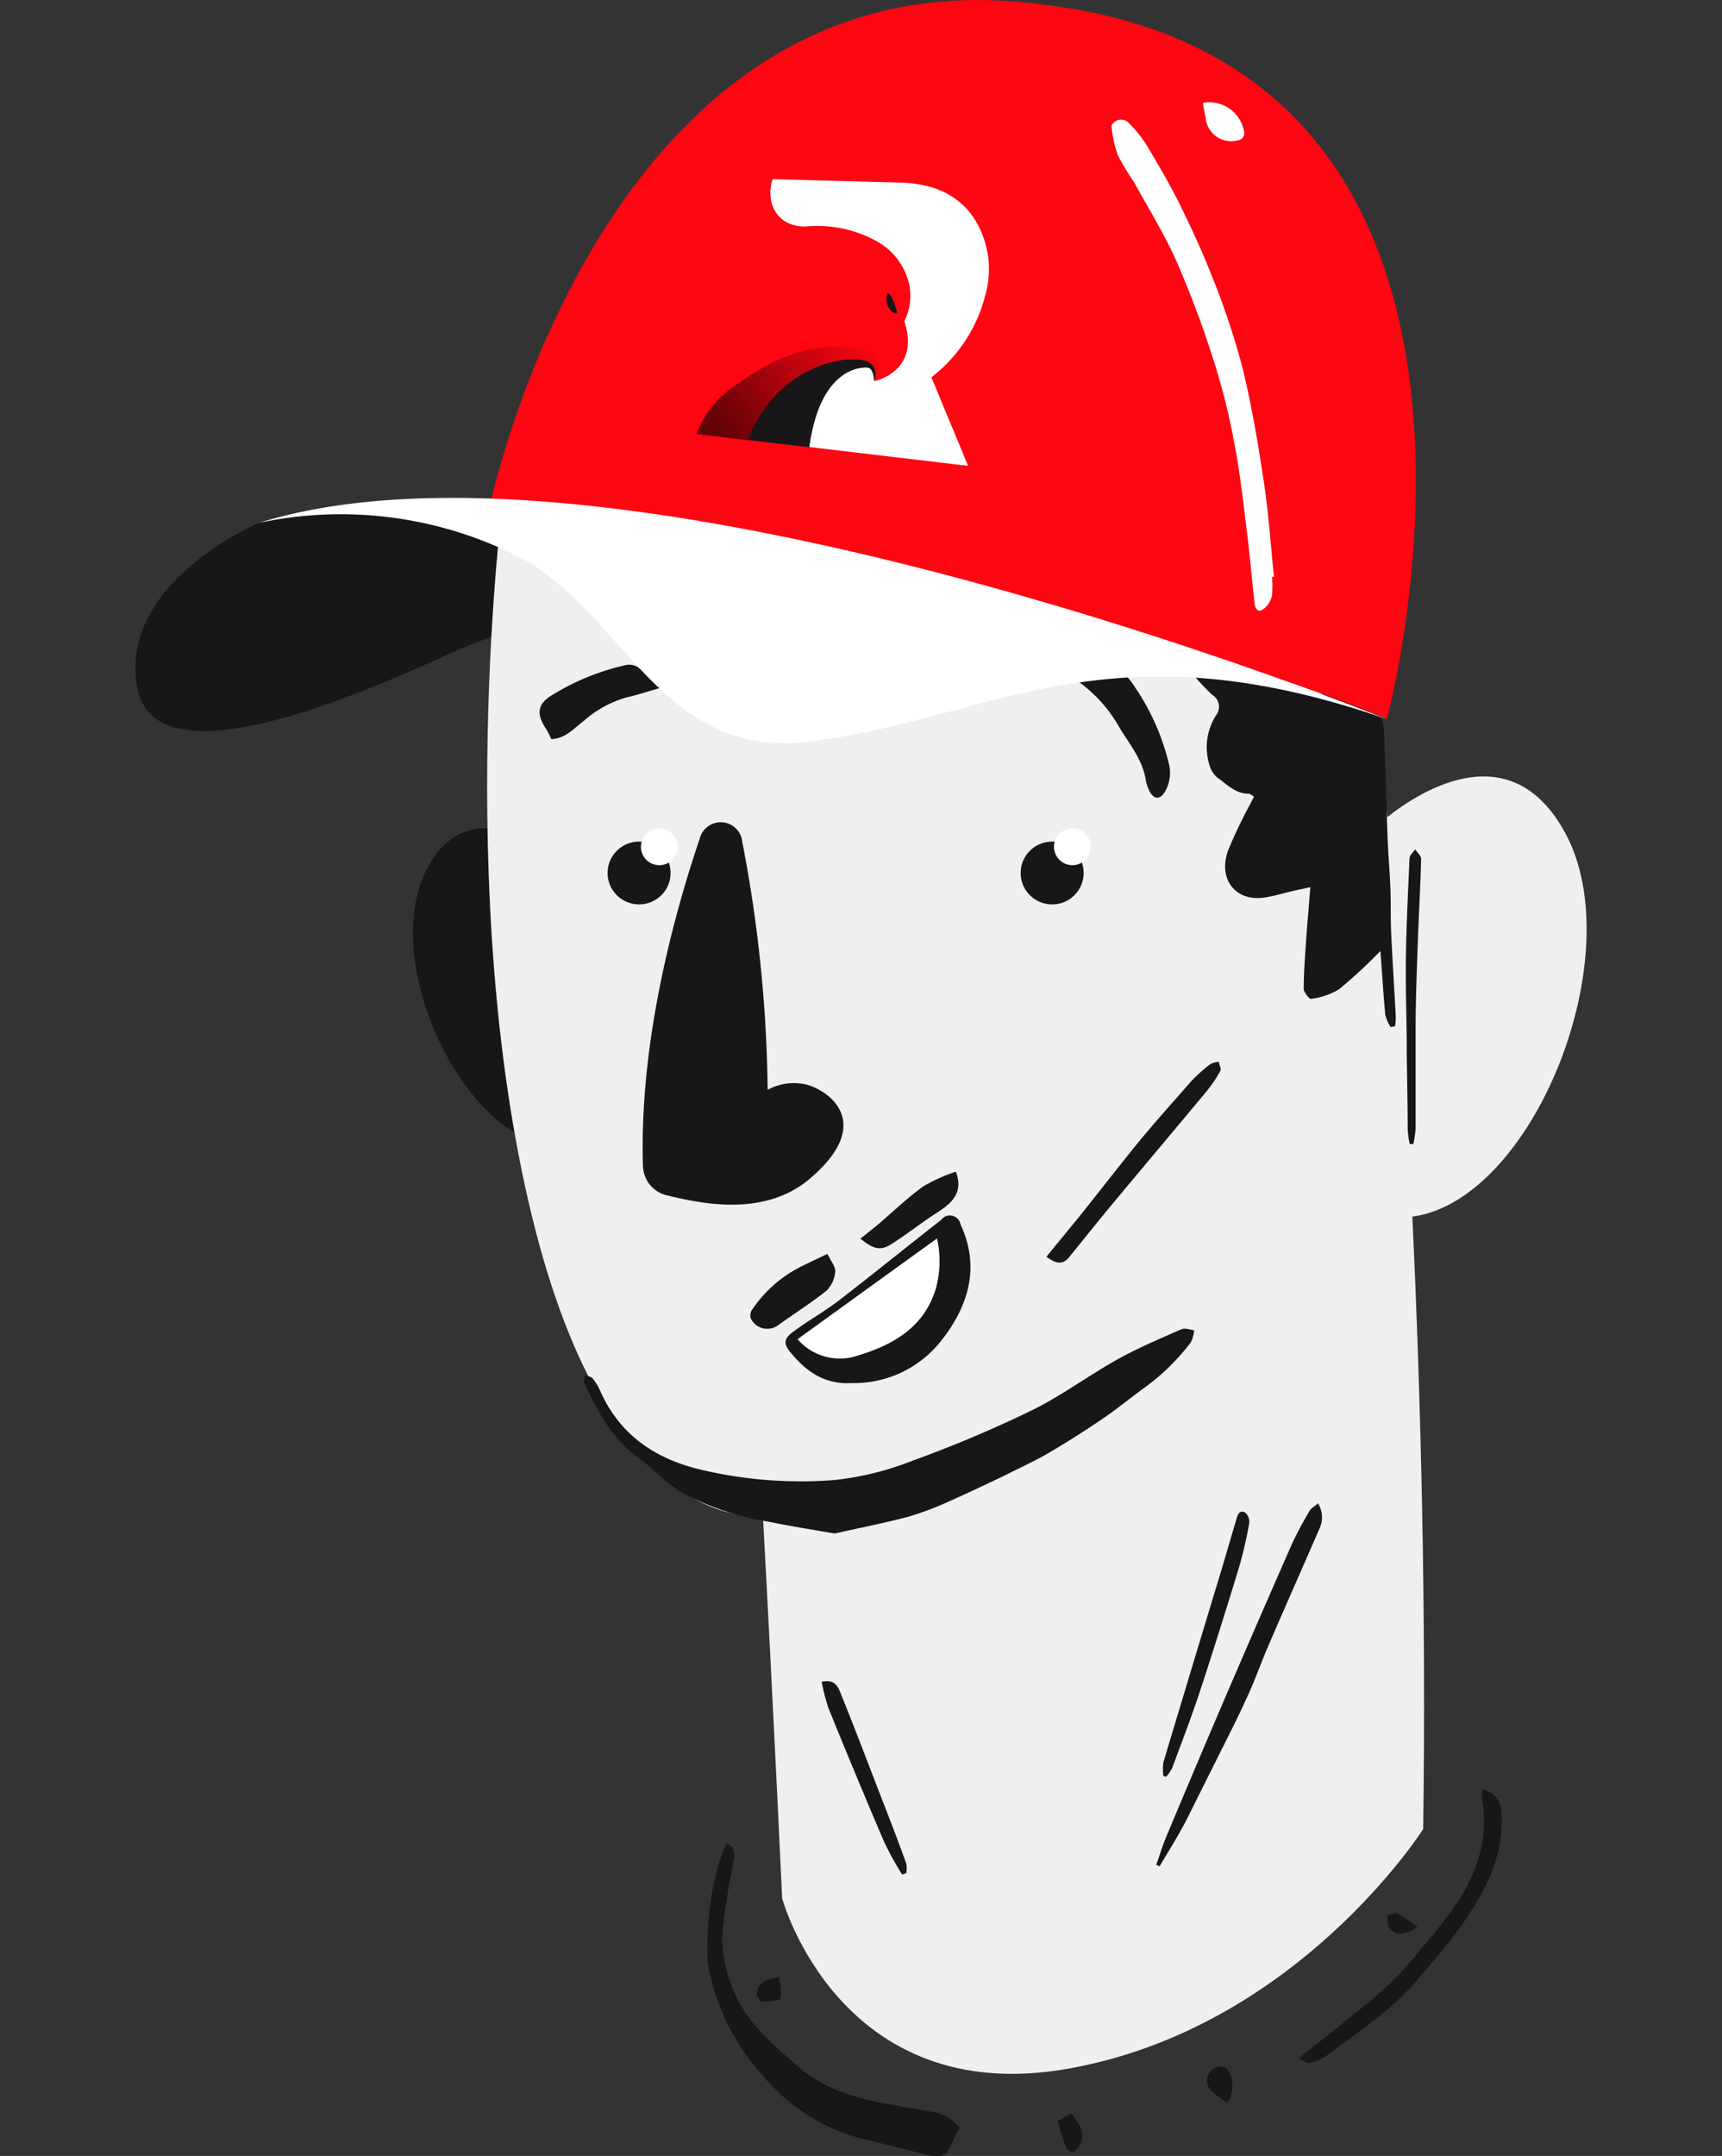 <svg id="a66a7246-eada-48ec-9d99-663c27bebb73" data-name="Calque 1" xmlns="http://www.w3.org/2000/svg" xmlns:xlink="http://www.w3.org/1999/xlink" viewBox="0 0 159 199"><rect x="0" y="0" width="159" height="199" fill="#333333" stroke="none"/><defs><linearGradient id="abf4aefd-4738-4c94-b36c-b7d47f2d5332" x1="656.13" y1="257.63" x2="666.95" y2="246.82" gradientTransform="matrix(1.03, 0.01, -0.31, 0.88, -529.98, -194.24)" gradientUnits="userSpaceOnUse"><stop offset="0" stop-color="#630207"/><stop offset="0.09" stop-color="#720208"/><stop offset="0.53" stop-color="#be040e"/><stop offset="0.84" stop-color="#ed0612"/><stop offset="1" stop-color="#ff0613"/></linearGradient></defs><title>ROAZ-illustrations</title><path d="M23.92,48.26s-13,5.45-11.25,15.18,23.8-.88,29.62-3.44,8.3-2.13,8.3-2.13v-6L38,46.64l-10.93.77Z" fill="#191619"/><path d="M52.39,79.77s-9-8-13.16.82S43.44,106.3,52,105.77,52.39,79.77,52.39,79.77Z" fill="#191619"/><path d="M144.51,76.86c-4.91-9-13-4.13-16.43-1.43-1.22-15.3-2.31-24.66-2.31-24.66L46.44,46.12s-4.66,36,2.67,66.11,21.33,27.64,21.33,27.64c.89,16.14,1.78,35.37,1.78,35.37s5.33,19.46,26.44,15.7,32.75-22.11,32.75-22.11c.28-20-.2-39.42-1-56.53C141.6,110.79,150.66,88.11,144.51,76.86Z" fill="#efefef"/><polygon points="73.64 123.61 87.86 113.07 87.86 116.9 86.75 122.64 82.91 125.39 77.88 127.07 75.87 126.19 73.64 123.61" fill="#fff"/><path d="M70.88,100.59a126.89,126.89,0,0,0-2.34-22.87,2,2,0,0,0-3.94-.28c-2.38,7-5.6,18.84-5.23,30.22a2.85,2.85,0,0,0,2.16,2.66c3.42.84,9.12,2,13.28-1.55,5.7-4.87,2.15-7.89-.23-8.63A5.05,5.05,0,0,0,70.88,100.59Z" fill="#191619"/><ellipse cx="97.15" cy="80.58" rx="2.91" ry="2.9" fill="#191619"/><ellipse cx="99.02" cy="78.16" rx="1.7" ry="1.7" fill="#fff"/><ellipse cx="59.01" cy="80.58" rx="2.91" ry="2.9" fill="#191619"/><ellipse cx="60.88" cy="78.16" rx="1.7" ry="1.7" fill="#fff"/><path d="M128.4,94.8a4,4,0,0,1-.49-1.13c-.18-1.89-.29-3.78-.45-5.89a48.89,48.89,0,0,1-3.81,3.53,6.74,6.74,0,0,1-2.61.89c-.16,0-.66-.61-.66-.93,0-1.49.12-3,.22-4.46s.25-3.15.39-4.92l-1.43.31c-1,.22-1.93.53-2.92.66-2.56.33-4.22-1.72-3.23-4.4a45,45,0,0,1,2.07-4.32c.09-.19.19-.37.31-.61-.2-.11-.35-.27-.51-.27-1.22,0-2-.88-2.91-1.51a2.38,2.38,0,0,1-.72-1.23A5.45,5.45,0,0,1,112.3,66a1.27,1.27,0,0,0-.37-1.86A24.25,24.25,0,0,1,110,62.07l.11-.25a43.84,43.84,0,0,1,4.59.52c3.71.79,7.39,1.73,11.09,2.6,1.45.34,1.88,1.2,2,2.58.16,3.26.21,6.52.33,9.78.06,1.56.2,3.11.26,4.66s0,3,.09,4.53c.12,2.46.28,4.92.41,7.39a7.91,7.91,0,0,1-.06.84Z" fill="#191619"/><path d="M77.07,141.55c-2.11-.37-4.11-.68-6.08-1.09a25.79,25.79,0,0,1-8-2.67c-1.51-.89-2.72-2.28-4.15-3.33-2.4-1.74-3.7-4.23-4.89-6.81-.08-.19,0-.47.08-.71.23.09.54.11.68.28a5.25,5.25,0,0,1,.72,1.18c1.77,4,5,6.2,9.1,7.21a40,40,0,0,0,12.52,1,27.51,27.51,0,0,0,7.2-1.78,113.52,113.52,0,0,0,11-4.64c2.76-1.35,5.25-3.22,7.94-4.72,1.88-1.05,3.88-1.89,5.86-2.76.33-.15.81,0,1.21.09a3.32,3.32,0,0,1-.31,1.11,20.48,20.48,0,0,1-4.57,4.39c-1.2.89-2.35,1.83-3.58,2.66-1.65,1.12-3.34,2.2-5.06,3.2-1.26.73-2.59,1.33-3.91,2-1.72.82-3.45,1.65-5.2,2.42a27.66,27.66,0,0,1-3.8,1.43C81.54,140.61,79.28,141.05,77.07,141.55Z" fill="#191619"/><path d="M67.16,170.14c.94.54.6,1.34.52,2a55.8,55.8,0,0,0-1,6.59,13.12,13.12,0,0,0,1.11,5.14c1.21,2.86,3.55,4.84,5.88,6.86,3.53,3.07,7.9,3.34,12.13,4.16a4,4,0,0,1,2.84,1.54,10.1,10.1,0,0,0-.67,1.24c-.48,1.26-.93,1.56-2.18,1.27-2-.47-3.9-1-5.86-1.45a17.54,17.54,0,0,1-9.57-6,20.38,20.38,0,0,1-5-10.3,24.61,24.61,0,0,1,.13-4.45,22.44,22.44,0,0,1,1.34-6.06A3.33,3.33,0,0,1,67.16,170.14Z" fill="#191619"/><path d="M78.62,127.66c-2.54.15-4.24-1.13-5.66-2.87-.67-.82-.55-1.29.37-1.93,1.35-1,2.79-1.8,4.1-2.8,3.18-2.45,6.32-5,9.47-7.46a1,1,0,0,1,1.79.42c1.84,3.94.72,7.52-1.71,10.64A10.24,10.24,0,0,1,78.62,127.66Zm7.9-13.35-12.88,9.3a5.15,5.15,0,0,0,5.66,1.48c3.28-1,6.07-2.64,7.13-6.21A9.56,9.56,0,0,0,86.52,114.31Z" fill="#191619"/><path d="M121.7,138.76a2.48,2.48,0,0,1,.1,2.41c-1.57,3.62-3.18,7.23-4.74,10.86-.69,1.59-1.24,3.23-2,4.81-.82,1.82-1.74,3.59-2.63,5.38-1,2-2,4-3,6-.73,1.38-1.57,2.7-2.36,4.05l-.31-.14c.31-.86.57-1.74.92-2.58q2.7-6.45,5.45-12.87,3.06-7.12,6.18-14.21a32.76,32.76,0,0,1,1.66-3.09C121.15,139.14,121.45,139,121.7,138.76Z" fill="#191619"/><path d="M119.91,190c2.8-2.25,5.38-4.24,7.85-6.36a28.22,28.22,0,0,0,3-3.21c1-1.16,2-2.34,2.9-3.56,2.43-3.19,3.88-6.68,3.19-10.8a2.09,2.09,0,0,1,0-.56,1.55,1.55,0,0,1,.07-.35,2.3,2.3,0,0,1,1.74,2.16,13,13,0,0,1-1.38,6.49c-1.64,3.47-4.16,6.32-6.64,9.19-2.32,2.68-5.3,4.6-8.11,6.71a4.28,4.28,0,0,1-1.52.69C120.69,190.47,120.34,190.19,119.91,190Z" fill="#191619"/><path d="M96.62,116c1.1-1.35,2.17-2.64,3.22-3.94,1.68-2.1,3.33-4.23,5-6.29s3.43-4,5.18-6a14.06,14.06,0,0,1,1.78-1.58,2.18,2.18,0,0,1,.76-.18c0,.28.23.64.12.84a12.8,12.8,0,0,1-1.28,1.89c-2.82,3.39-5.66,6.76-8.48,10.14-1.35,1.62-2.67,3.27-4,4.91C98.25,116.72,97.68,116.79,96.62,116Z" fill="#191619"/><path d="M98.66,62.31a30.43,30.43,0,0,1,4.55-.36c.56,0,1.19.87,1.58,1.47a21.5,21.5,0,0,1,3.12,7,3.46,3.46,0,0,1-.38,2.71c-.41.66-.94.68-1.33,0a3.68,3.68,0,0,1-.4-1.09c-.29-1.95-1.56-3.4-2.5-5A13.19,13.19,0,0,0,98.66,62.31Z" fill="#191619"/><path d="M50.9,68.22a9,9,0,0,0-.44-.88c-1-1.49-.87-2.43.75-3.32a22,22,0,0,1,6.66-2.65,1.51,1.51,0,0,1,1.11.27c.66.52,1.23,1.15,2,1.85-1.13.33-2.11.65-3.11.88a10.07,10.07,0,0,0-3.93,2.14C53,67.22,52.2,68.19,50.9,68.22Z" fill="#191619"/><path d="M107.42,163.92a4.74,4.74,0,0,1,0-1.25q2.66-8.86,5.35-17.72c.46-1.54.9-3.07,1.36-4.61.12-.42.24-1,.81-.75a1.13,1.13,0,0,1,.41,1,40,40,0,0,1-.94,4.07c-1.16,3.79-2.34,7.58-3.58,11.35-.79,2.41-1.71,4.78-2.59,7.16a3.51,3.51,0,0,1-.57.83Z" fill="#191619"/><path d="M76.4,115.74c.33.69.76,1.18.72,1.62a2.78,2.78,0,0,1-.78,1.75c-1.41,1.14-3,2.14-4.45,3.18a1.69,1.69,0,0,1-2.56-.58.92.92,0,0,1,.08-.77,11.81,11.81,0,0,1,4.74-4.12C74.92,116.43,75.71,116.08,76.4,115.74Z" fill="#191619"/><path d="M75.87,155.23c1.39-.3,1.59.69,1.88,1.39,1.25,3.09,2.43,6.21,3.63,9.32.78,2,1.56,4,2.3,6.07a2.64,2.64,0,0,1,0,.89l-.39.12a30.56,30.56,0,0,1-1.65-3q-2.64-6.17-5.15-12.37A18,18,0,0,1,75.87,155.23Z" fill="#191619"/><path d="M130.17,105.59a8.15,8.15,0,0,1-.19-1.3c0-2.45-.07-4.91-.09-7.37,0-2.82-.12-5.64-.08-8.46.05-3.09.2-6.17.34-9.24,0-.28.34-.55.52-.82.19.29.55.59.55.88-.07,2.6-.22,5.21-.31,7.82-.09,2.43-.18,4.86-.2,7.29,0,3.25,0,6.5,0,9.75a10.7,10.7,0,0,1-.21,1.46Z" fill="#191619"/><path d="M88.26,108.15c.72,1.92-.35,2.89-1.74,3.78s-2.78,2-4.22,2.91c-1,.62-1.63.49-2.85-.51.59-.47,1.16-.92,1.71-1.38,1.37-1.17,2.67-2.43,4.13-3.47A15.75,15.75,0,0,1,88.26,108.15Z" fill="#191619"/><path d="M113.35,194.1a7.78,7.78,0,0,1-1.37-1,1.31,1.31,0,0,1,.49-2.33.94.94,0,0,1,.84.18A2.93,2.93,0,0,1,113.35,194.1Z" fill="#191619"/><path d="M97.92,195.63l1-.55c.67.9,1.43,1.78.74,3-.14.25-.41.56-.63.58a.9.9,0,0,1-.64-.53c-.3-.79-.52-1.61-.76-2.41Z" fill="#191619"/><path d="M71.88,182.5a4.6,4.6,0,0,1,.21,1.94c-.1.28-1.11.32-1.71.32-.18,0-.54-.52-.51-.77C70,183,70.75,182.66,71.88,182.5Z" fill="#191619"/><path d="M130.87,177.84c-1,.8-2,.86-2.56.16-.24-.27-.16-.81-.23-1.23.36-.05.78-.24,1-.11A13.46,13.46,0,0,1,130.87,177.84Z" fill="#191619"/><path d="M45,47.67S55.33-4.8,95.77.36c48.74,5.3,32.29,66,32.29,66S99.51,53.71,45,47.67Z" fill="#ff0613"/><path d="M128.06,66.38S57.55,37.8,23.92,48.26A36.28,36.28,0,0,1,48,51.45c9.66,5.13,13,18.71,26.76,17C91.57,66.38,102.14,57.37,128.06,66.38Z" fill="#fff"/><path d="M117.45,53.25a9.4,9.4,0,0,1,0,1.68,2.12,2.12,0,0,1-.61,1.14c-.55.5-.9.34-1-.38-.24-2.12-.42-4.26-.68-6.38-.34-2.73-.64-5.47-1.15-8.18a61.8,61.8,0,0,0-1.83-7.48c-1-3.22-2.19-6.41-3.54-9.51-1.12-2.53-2.6-4.91-3.94-7.34a27,27,0,0,1-1.48-2.45,11.28,11.28,0,0,1-.59-2.72c0-.16.36-.49.61-.55a1,1,0,0,1,.87.16,11.5,11.5,0,0,1,1.7,2.06c1.09,1.81,2.16,3.63,3.1,5.52,1.08,2.19,2.11,4.41,3,6.69a70.35,70.35,0,0,1,2.79,8.34c.86,3.51,1.47,7.09,2,10.67.44,2.89.63,5.81.93,8.71Z" fill="#fff"/><path d="M111.07,9.49a3.27,3.27,0,0,1,3.82,2.77.71.71,0,0,1-.32.61,2.38,2.38,0,0,1-3.25-2C111.23,10.43,111.15,10,111.07,9.49Z" fill="#fff"/><polygon points="80.7 35.18 80.7 35.18 80.7 35.18 80.7 35.18" fill="#2b1f27"/><path d="M86,34.83a13.92,13.92,0,0,0,4.71-6.66c.09-.27.16-.53.23-.8a8.73,8.73,0,0,0-1-7.22c-1.48-2.22-3.84-3.22-6.81-3.3l-11.8-.31h0C70.59,19,72,21,74.44,20.9a11.4,11.4,0,0,1,6.5,1.36,6.11,6.11,0,0,1,3,3.94,5.19,5.19,0,0,1-.44,3.45c1.53,4.64-2.75,5.53-2.75,5.53h0A1.33,1.33,0,0,0,80,33.67l-2.08.18-3,2-.86,3.25.65,2.16L89.39,43Z" fill="#fff"/><path d="M82,27.07c-.14.06-.19.59-.09,1,.16.6.74.94.88.83S82.28,27,82,27.07Z" fill="#191619"/><path d="M74.73,41.28c1-7.38,4.82-7.41,5.39-7.34s.58,1.24.58,1.24h0a1.78,1.78,0,0,0-.55-2.42c-.48-.38-1.11-.1-1.78-.15-1.31-.09-4,.44-7.59,2.15l-4.3,5.55Z" fill="#191619"/><path d="M69.05,40.62c2.68-6.87,9-7.94,10.92-7.29,1.29.43.73,1.85.73,1.85a1.63,1.63,0,0,0-.23-2.44,3.23,3.23,0,0,0-1.77-.64c-4.63-.54-8.11,1.57-10.78,3.45a9.41,9.41,0,0,0-3.62,4.51Z" fill="url(#abf4aefd-4738-4c94-b36c-b7d47f2d5332)"/></svg>